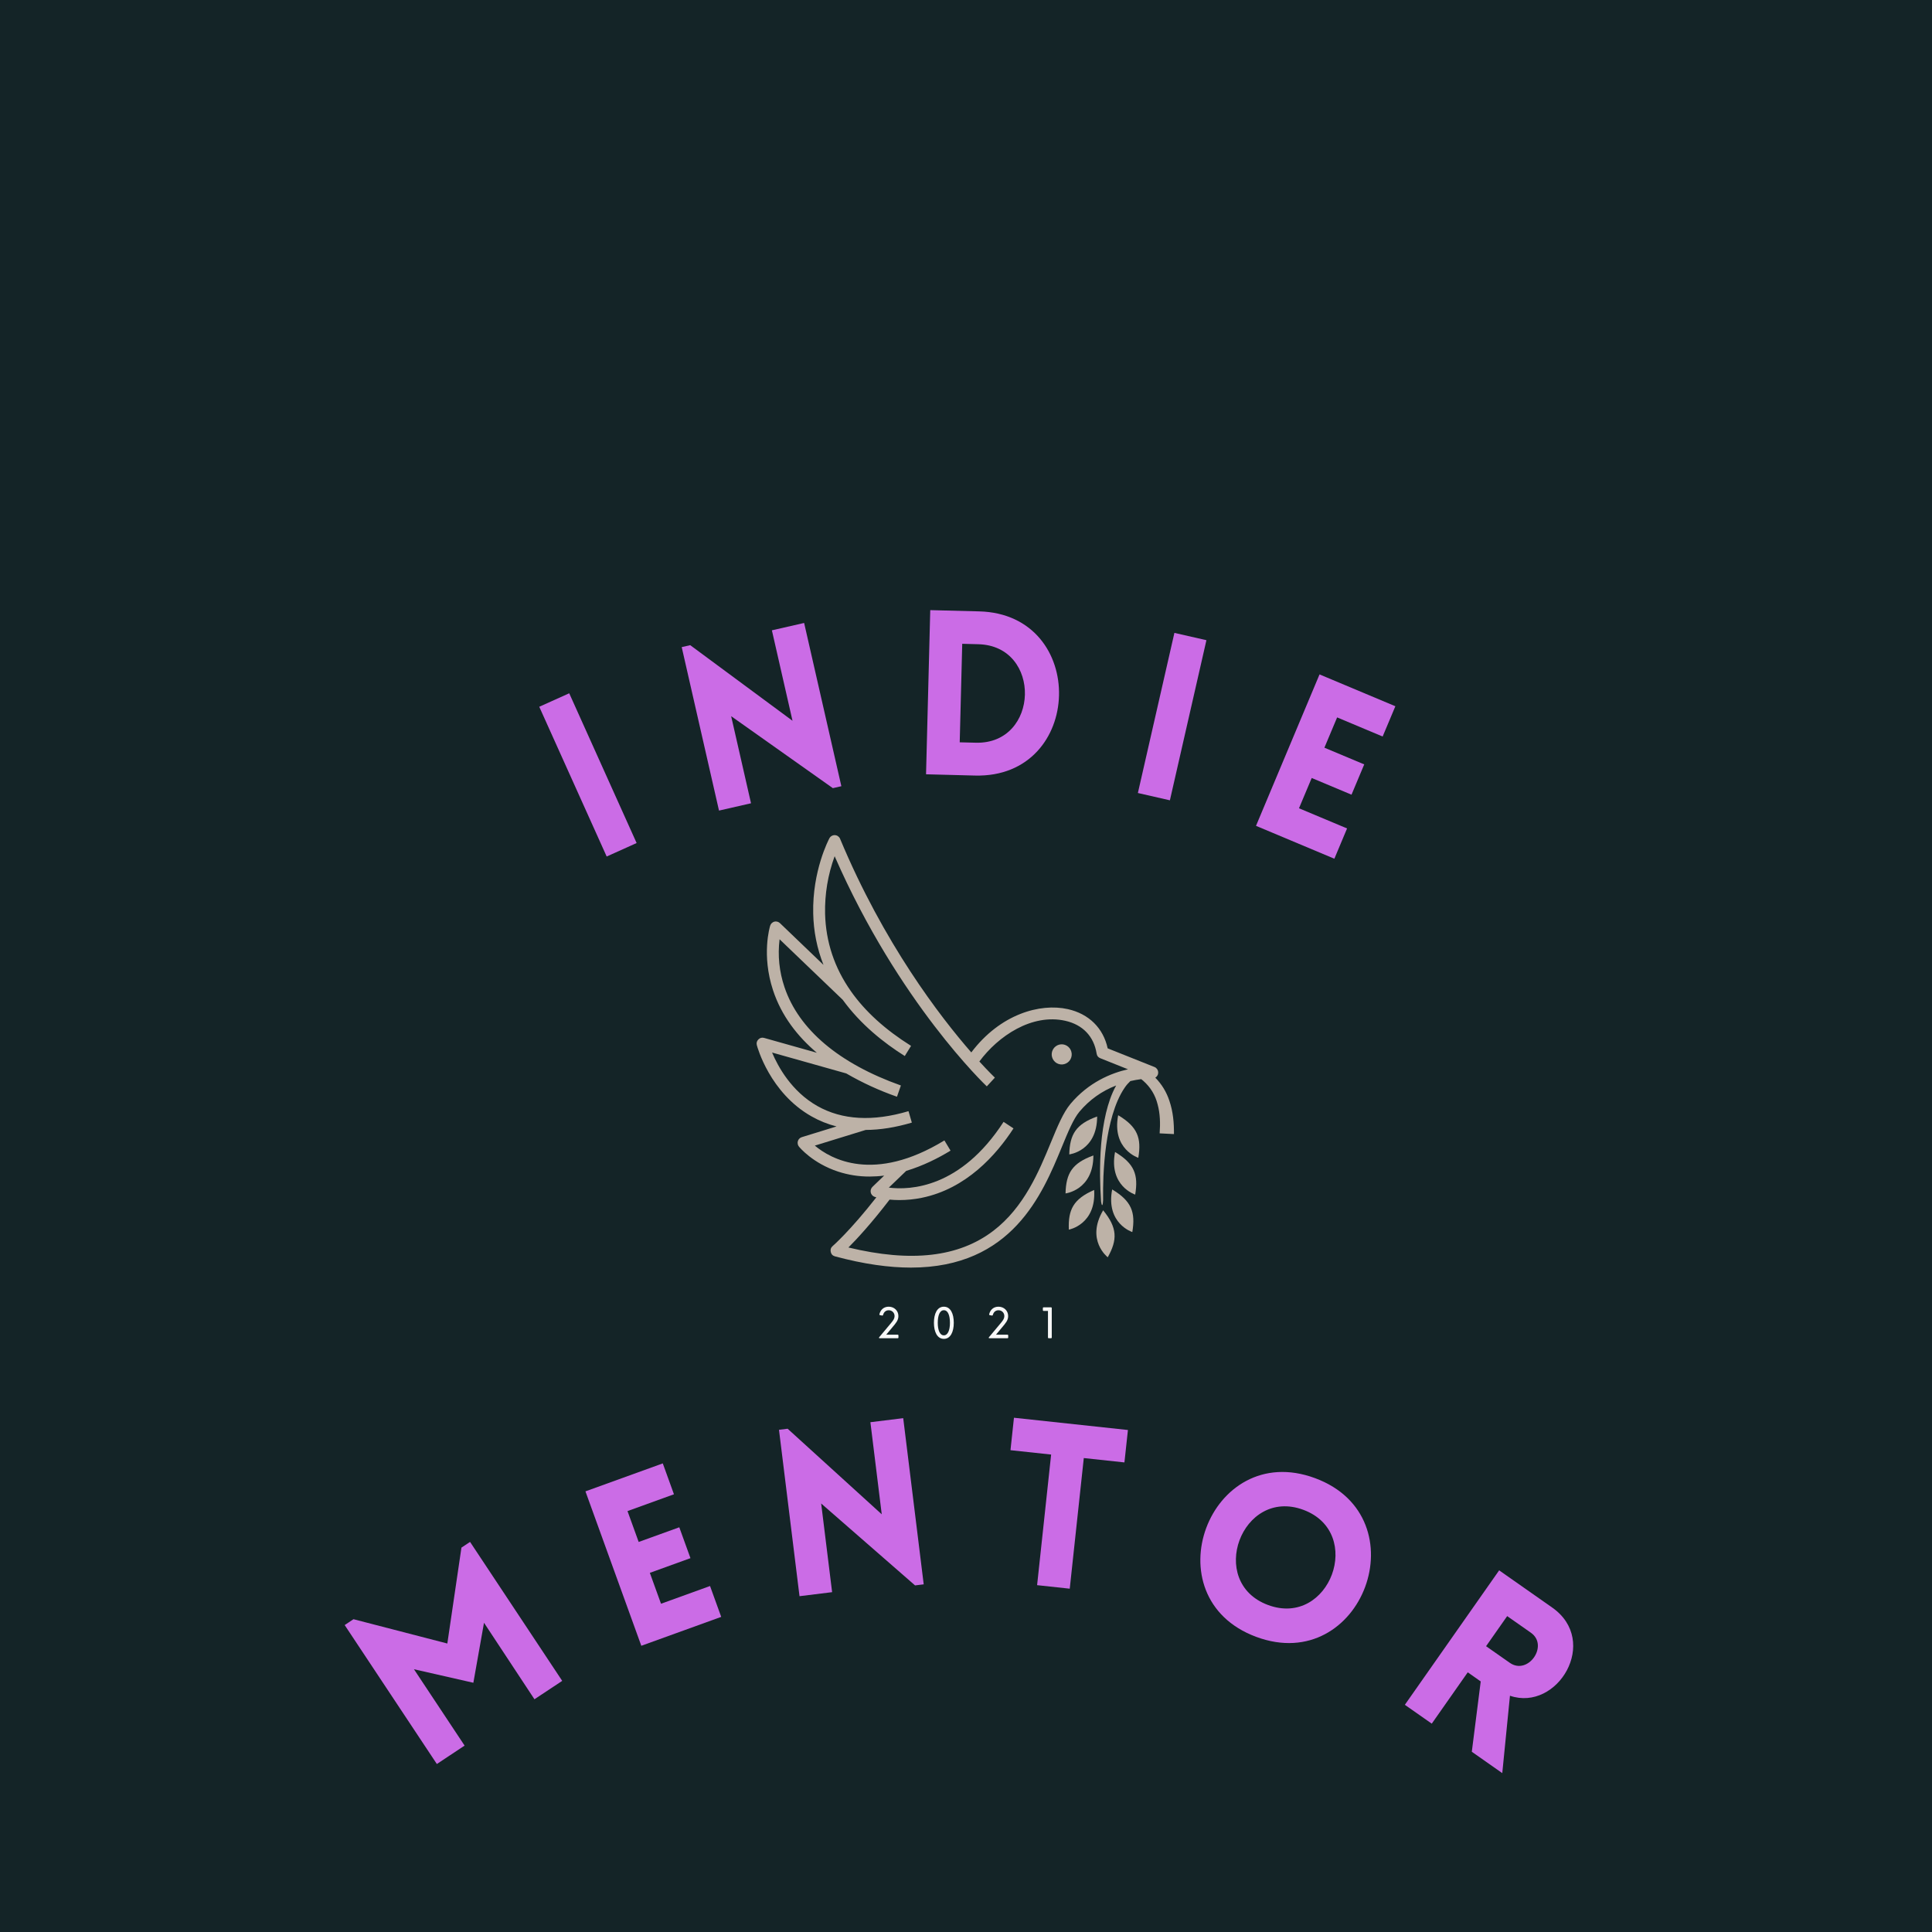 <?xml version="1.0" encoding="UTF-8"?><svg xmlns="http://www.w3.org/2000/svg" xmlns:xlink="http://www.w3.org/1999/xlink" width="375" zoomAndPan="magnify" viewBox="0 0 375 375" height="375" preserveAspectRatio="xMidYMid meet" version="1.0"><defs><g><g id="glyph-0-0"><path d="M 9.066 -4.082 L -4.016 -33.148 L -9.832 -30.531 L 3.254 -1.465 Z M 9.066 -4.082 "/></g><g id="glyph-1-0"><path d="M 5.836 -19.117 L 25.574 -5.148 L 27.227 -5.523 L 20 -37.211 L 13.742 -35.781 L 17.746 -18.223 L -2.109 -32.898 L -3.762 -32.523 L 3.477 -0.793 L 9.691 -2.211 Z M 5.836 -19.117 "/></g><g id="glyph-2-0"><path d="M 13.875 -31.531 L 4.383 -31.773 L 3.566 0.09 L 13.059 0.336 C 34.27 0.879 35.086 -30.988 13.875 -31.531 Z M 13.711 -25.156 C 26.098 -24.84 25.609 -5.723 13.223 -6.039 L 10.102 -6.117 L 10.59 -25.238 Z M 13.711 -25.156 "/></g><g id="glyph-3-0"><path d="M 9.691 2.211 L 16.781 -28.867 L 10.566 -30.285 L 3.477 0.793 Z M 9.691 2.211 "/></g><g id="glyph-4-0"><path d="M 18.5 7.762 L 20.965 1.883 L 11.633 -2.031 L 14.102 -7.91 L 21.828 -4.668 L 24.297 -10.547 L 16.566 -13.789 L 19.035 -19.668 L 27.871 -15.957 L 30.34 -21.836 L 15.621 -28.012 L 3.289 1.379 Z M 18.5 7.762 "/></g><g id="glyph-5-0"><path d="M 3.992 0 C 4.098 0 4.152 -0.055 4.152 -0.16 L 4.152 -0.535 C 4.152 -0.637 4.098 -0.691 3.992 -0.691 L 1.777 -0.691 L 2.977 -2.129 C 3.645 -2.926 4.141 -3.465 4.141 -4.309 C 4.141 -5.363 3.312 -6.125 2.262 -6.125 C 1.324 -6.125 0.676 -5.551 0.457 -4.668 C 0.434 -4.566 0.477 -4.504 0.578 -4.484 L 0.988 -4.406 C 1.086 -4.391 1.145 -4.438 1.172 -4.535 C 1.324 -5.094 1.711 -5.434 2.277 -5.434 C 2.902 -5.434 3.398 -4.945 3.398 -4.309 C 3.398 -3.75 3.016 -3.312 2.59 -2.801 L 0.414 -0.199 C 0.328 -0.094 0.371 0 0.504 0 Z M 3.992 0 "/></g><g id="glyph-5-1"><path d="M 1.91 0 C 2.016 0 2.07 -0.055 2.07 -0.16 L 2.07 -5.84 C 2.07 -5.945 2.016 -6 1.91 -6 L 0.5 -6 C 0.395 -6 0.34 -5.945 0.34 -5.84 L 0.34 -5.461 C 0.34 -5.359 0.395 -5.301 0.5 -5.301 L 1.332 -5.301 L 1.332 -0.16 C 1.332 -0.055 1.387 0 1.492 0 Z M 1.91 0 "/></g><g id="glyph-6-0"><path d="M 2.43 0.125 C 3.703 0.125 4.355 -1.215 4.355 -3 C 4.355 -4.758 3.734 -6.125 2.43 -6.125 C 1.121 -6.125 0.5 -4.758 0.5 -3 C 0.5 -1.215 1.156 0.125 2.43 0.125 Z M 2.43 -0.566 C 1.652 -0.566 1.246 -1.559 1.246 -3 C 1.246 -4.441 1.641 -5.441 2.43 -5.441 C 3.219 -5.441 3.609 -4.441 3.609 -2.996 C 3.609 -1.562 3.199 -0.566 2.43 -0.566 Z M 2.43 -0.566 "/></g><g id="glyph-7-0"><path d="M 5.008 -25.359 L -13.207 -30.078 L -14.918 -28.941 L 2.973 -1.973 L 8.359 -5.543 L -1.473 -20.367 L 10.059 -17.742 L 12.125 -29.387 L 21.918 -14.539 L 27.305 -18.109 L 9.418 -45.082 L 7.746 -43.973 Z M 5.008 -25.359 "/></g><g id="glyph-8-0"><path d="M 18.863 -6.824 L 16.695 -12.816 L 7.18 -9.375 L 5.012 -15.371 L 12.895 -18.223 L 10.727 -24.215 L 2.844 -21.367 L 0.676 -27.359 L 9.691 -30.621 L 7.523 -36.617 L -7.488 -31.188 L 3.355 -1.215 Z M 18.863 -6.824 "/></g><g id="glyph-9-0"><path d="M 7.742 -18.43 L 25.965 -2.531 L 27.645 -2.738 L 23.668 -34.992 L 17.297 -34.207 L 19.5 -16.332 L 1.234 -32.941 L -0.445 -32.734 L 3.539 -0.438 L 9.867 -1.219 Z M 7.742 -18.43 "/></g><g id="glyph-10-0"><path d="M 15.113 1.625 L 17.84 -23.73 L 25.727 -22.883 L 26.406 -29.176 L 4.285 -31.555 L 3.609 -25.258 L 11.5 -24.41 L 8.777 0.941 Z M 15.113 1.625 "/></g><g id="glyph-11-0"><path d="M 17.566 6.988 C 38.133 14.613 49.555 -16.191 28.992 -23.816 C 8.426 -31.441 -2.996 -0.637 17.566 6.988 Z M 19.863 0.805 C 7.906 -3.629 14.758 -22.105 26.711 -17.672 C 38.668 -13.238 31.816 5.234 19.863 0.805 Z M 19.863 0.805 "/></g><g id="glyph-12-0"><path d="M 15.914 11.16 L 21.828 15.309 L 23.32 0.289 C 32.543 3.441 40.82 -10.305 31.516 -16.832 L 21.223 -24.051 L 2.918 2.047 L 8.141 5.707 L 15.129 -4.258 L 17.645 -2.488 Z M 18.684 -9.328 L 22.781 -15.168 L 27.379 -11.945 C 30.922 -9.461 26.824 -3.621 23.285 -6.105 Z M 18.684 -9.328 "/></g></g><clipPath id="clip-0"><path d="M 146.867 162.066 L 227.867 162.066 L 227.867 246.066 L 146.867 246.066 Z M 146.867 162.066 " clip-rule="nonzero"/></clipPath></defs><rect x="-37.5" width="450" fill="rgb(100%, 100%, 100%)" y="-37.5" height="450" fill-opacity="1"/><rect x="-37.5" width="450" fill="rgb(100%, 100%, 100%)" y="-37.5" height="450" fill-opacity="1"/><rect x="-37.5" width="450" fill="rgb(7.84%, 14.119%, 15.289%)" y="-37.5" height="450" fill-opacity="1"/><g fill="rgb(79.61%, 42.349%, 90.199%)" fill-opacity="1"><use x="114.502" y="167.714" xmlns:xlink="http://www.w3.org/1999/xlink" xlink:href="#glyph-0-0" xlink:type="simple" xlink:actuate="onLoad" xlink:show="embed"/></g><g fill="rgb(79.61%, 42.349%, 90.199%)" fill-opacity="1"><use x="136.081" y="158.126" xmlns:xlink="http://www.w3.org/1999/xlink" xlink:href="#glyph-1-0" xlink:type="simple" xlink:actuate="onLoad" xlink:show="embed"/></g><g fill="rgb(79.61%, 42.349%, 90.199%)" fill-opacity="1"><use x="176.178" y="150.199" xmlns:xlink="http://www.w3.org/1999/xlink" xlink:href="#glyph-2-0" xlink:type="simple" xlink:actuate="onLoad" xlink:show="embed"/></g><g fill="rgb(79.61%, 42.349%, 90.199%)" fill-opacity="1"><use x="217.385" y="153.128" xmlns:xlink="http://www.w3.org/1999/xlink" xlink:href="#glyph-3-0" xlink:type="simple" xlink:actuate="onLoad" xlink:show="embed"/></g><g fill="rgb(79.61%, 42.349%, 90.199%)" fill-opacity="1"><use x="240.5" y="158.916" xmlns:xlink="http://www.w3.org/1999/xlink" xlink:href="#glyph-4-0" xlink:type="simple" xlink:actuate="onLoad" xlink:show="embed"/></g><g fill="rgb(96.86%, 96.86%, 96.86%)" fill-opacity="1"><use x="170.237" y="259.753" xmlns:xlink="http://www.w3.org/1999/xlink" xlink:href="#glyph-5-0" xlink:type="simple" xlink:actuate="onLoad" xlink:show="embed"/></g><g fill="rgb(96.86%, 96.86%, 96.86%)" fill-opacity="1"><use x="180.774" y="259.753" xmlns:xlink="http://www.w3.org/1999/xlink" xlink:href="#glyph-6-0" xlink:type="simple" xlink:actuate="onLoad" xlink:show="embed"/></g><g fill="rgb(96.86%, 96.86%, 96.86%)" fill-opacity="1"><use x="191.541" y="259.753" xmlns:xlink="http://www.w3.org/1999/xlink" xlink:href="#glyph-5-0" xlink:type="simple" xlink:actuate="onLoad" xlink:show="embed"/></g><g fill="rgb(96.86%, 96.86%, 96.86%)" fill-opacity="1"><use x="202.078" y="259.753" xmlns:xlink="http://www.w3.org/1999/xlink" xlink:href="#glyph-5-1" xlink:type="simple" xlink:actuate="onLoad" xlink:show="embed"/></g><g fill="rgb(79.61%, 42.349%, 90.199%)" fill-opacity="1"><use x="81.82" y="344.365" xmlns:xlink="http://www.w3.org/1999/xlink" xlink:href="#glyph-7-0" xlink:type="simple" xlink:actuate="onLoad" xlink:show="embed"/></g><g fill="rgb(79.61%, 42.349%, 90.199%)" fill-opacity="1"><use x="121.123" y="320.66" xmlns:xlink="http://www.w3.org/1999/xlink" xlink:href="#glyph-8-0" xlink:type="simple" xlink:actuate="onLoad" xlink:show="embed"/></g><g fill="rgb(79.61%, 42.349%, 90.199%)" fill-opacity="1"><use x="151.646" y="310.257" xmlns:xlink="http://www.w3.org/1999/xlink" xlink:href="#glyph-9-0" xlink:type="simple" xlink:actuate="onLoad" xlink:show="embed"/></g><g fill="rgb(79.61%, 42.349%, 90.199%)" fill-opacity="1"><use x="192.524" y="306.738" xmlns:xlink="http://www.w3.org/1999/xlink" xlink:href="#glyph-10-0" xlink:type="simple" xlink:actuate="onLoad" xlink:show="embed"/></g><g fill="rgb(79.61%, 42.349%, 90.199%)" fill-opacity="1"><use x="226.267" y="310.727" xmlns:xlink="http://www.w3.org/1999/xlink" xlink:href="#glyph-11-0" xlink:type="simple" xlink:actuate="onLoad" xlink:show="embed"/></g><g fill="rgb(79.61%, 42.349%, 90.199%)" fill-opacity="1"><use x="269.762" y="328.854" xmlns:xlink="http://www.w3.org/1999/xlink" xlink:href="#glyph-12-0" xlink:type="simple" xlink:actuate="onLoad" xlink:show="embed"/></g><path fill="rgb(74.12%, 69.8%, 65.489%)" d="M 217.035 216.461 C 215.77 223.082 220.945 224.727 220.945 224.727 C 221.59 220.879 220.805 218.719 217.035 216.461 Z M 217.035 216.461 " fill-opacity="1" fill-rule="nonzero"/><path fill="rgb(74.12%, 69.8%, 65.489%)" d="M 216.43 223.602 C 215.164 230.223 220.34 231.871 220.34 231.871 C 220.984 228.023 220.199 225.859 216.43 223.602 Z M 216.43 223.602 " fill-opacity="1" fill-rule="nonzero"/><path fill="rgb(74.12%, 69.8%, 65.489%)" d="M 215.871 230.871 C 214.605 237.492 219.781 239.141 219.781 239.141 C 220.426 235.293 219.641 233.129 215.871 230.871 Z M 215.871 230.871 " fill-opacity="1" fill-rule="nonzero"/><path fill="rgb(74.12%, 69.8%, 65.489%)" d="M 212.957 216.711 C 208.828 218.199 207.645 220.172 207.543 224.07 C 207.543 224.07 212.938 223.453 212.957 216.711 Z M 212.957 216.711 " fill-opacity="1" fill-rule="nonzero"/><path fill="rgb(74.12%, 69.8%, 65.489%)" d="M 212.227 224.273 C 208.098 225.766 206.918 227.738 206.82 231.641 C 206.82 231.641 212.215 231.016 212.227 224.273 Z M 212.227 224.273 " fill-opacity="1" fill-rule="nonzero"/><path fill="rgb(74.12%, 69.8%, 65.489%)" d="M 207.461 238.676 C 207.461 238.676 212.805 237.695 212.375 230.969 C 208.352 232.73 207.301 234.777 207.461 238.676 Z M 207.461 238.676 " fill-opacity="1" fill-rule="nonzero"/><path fill="rgb(74.12%, 69.8%, 65.489%)" d="M 215.012 244.035 C 216.914 240.637 216.906 238.332 214.121 234.918 C 210.699 240.715 215.012 244.035 215.012 244.035 Z M 215.012 244.035 " fill-opacity="1" fill-rule="nonzero"/><g clip-path="url(#clip-0)"><path fill="rgb(74.12%, 69.8%, 65.489%)" d="M 226.973 213.652 C 226.41 211.949 225.5 210.453 224.246 209.176 C 224.434 209.062 224.578 208.906 224.68 208.711 C 224.781 208.516 224.82 208.305 224.805 208.086 C 224.785 207.867 224.711 207.668 224.582 207.492 C 224.449 207.312 224.285 207.184 224.082 207.105 L 215 203.484 C 214.145 199.547 211.359 196.789 207.266 195.871 C 201.867 194.664 194.137 196.844 188.527 204.273 C 182.457 197.312 171.531 183.105 163.059 162.809 C 162.977 162.602 162.84 162.438 162.66 162.309 C 162.477 162.18 162.277 162.109 162.055 162.102 C 161.836 162.09 161.629 162.141 161.434 162.25 C 161.242 162.359 161.094 162.512 160.988 162.707 C 160.852 162.961 157.656 169.023 157.844 177.305 C 157.914 180.75 158.574 184.078 159.836 187.281 L 151.383 179.176 C 151.312 179.109 151.234 179.051 151.148 179.004 C 151.062 178.953 150.973 178.918 150.879 178.895 C 150.781 178.867 150.688 178.855 150.59 178.855 C 150.492 178.855 150.395 178.867 150.301 178.895 C 150.207 178.918 150.117 178.953 150.031 179.004 C 149.945 179.051 149.867 179.109 149.797 179.176 C 149.727 179.242 149.664 179.32 149.613 179.402 C 149.562 179.484 149.52 179.574 149.492 179.668 C 149.418 179.898 147.781 185.348 150.047 192.215 C 151.688 197.195 154.809 201.172 158.547 204.34 L 148.324 201.461 C 147.898 201.34 147.523 201.434 147.207 201.75 C 146.891 202.062 146.789 202.438 146.902 202.871 C 147.004 203.246 149.41 212.098 157.504 216.684 C 159.039 217.555 160.664 218.207 162.371 218.641 L 155.633 220.719 C 155.449 220.773 155.289 220.871 155.152 221.008 C 155.02 221.141 154.922 221.301 154.867 221.488 C 154.812 221.672 154.801 221.859 154.84 222.047 C 154.875 222.234 154.953 222.406 155.074 222.555 C 155.18 222.688 157.723 225.781 162.668 227.406 C 164.66 228.055 166.703 228.375 168.797 228.367 C 169.742 228.363 170.68 228.305 171.613 228.184 L 169.34 230.371 C 169.27 230.441 169.207 230.52 169.156 230.605 C 169.102 230.691 169.062 230.781 169.035 230.875 C 169.004 230.973 168.988 231.07 168.984 231.172 C 168.98 231.27 168.992 231.371 169.016 231.469 C 169.035 231.566 169.07 231.656 169.117 231.746 C 169.164 231.836 169.219 231.918 169.285 231.992 C 169.352 232.066 169.43 232.129 169.512 232.184 C 169.598 232.238 169.684 232.281 169.781 232.312 C 169.805 232.32 169.914 232.352 170.098 232.402 C 164.957 238.965 161.656 241.828 161.621 241.859 C 161.27 242.16 161.145 242.539 161.246 242.996 C 161.348 243.449 161.625 243.738 162.07 243.859 C 167.703 245.375 172.574 246.039 176.809 246.039 C 196.453 246.035 202.324 231.797 206.102 222.633 C 207.309 219.699 208.352 217.168 209.527 215.77 C 211.473 213.465 213.844 211.773 216.648 210.691 C 215.699 212.391 215.121 214.203 214.676 216.02 C 213.723 220.074 213.492 224.203 213.52 228.289 C 213.535 229.938 213.613 231.586 213.719 233.227 C 213.836 234.098 214.047 234.262 214.102 233.035 L 214.113 233.039 C 214.098 231.457 214.109 229.879 214.176 228.301 C 214.367 224.254 214.824 220.199 215.949 216.367 C 216.52 214.465 217.266 212.602 218.348 211.051 C 218.656 210.605 219.008 210.203 219.402 209.836 C 220.098 209.676 220.801 209.551 221.508 209.461 C 221.645 209.566 221.773 209.68 221.91 209.785 C 223.312 211.023 224.242 212.551 224.695 214.367 C 225.184 216.148 225.23 218.074 225.086 219.984 L 227.863 220.125 C 227.887 217.977 227.699 215.77 226.973 213.652 Z M 207.77 214.277 C 206.367 215.949 205.258 218.637 203.977 221.746 C 201.664 227.355 198.785 234.336 192.801 238.902 C 186.098 244.016 176.887 245.078 164.68 242.137 C 166.293 240.52 169.078 237.527 172.672 232.844 C 173.242 232.898 173.887 232.934 174.59 232.934 C 176.047 232.93 177.492 232.785 178.922 232.492 C 187.555 230.727 193.363 224.191 196.719 219.02 L 194.793 217.754 C 186.461 230.602 176.688 231.035 172.52 230.516 L 175.898 227.266 C 179.141 226.293 182.09 224.809 184.5 223.336 L 183.309 221.355 C 169.574 229.738 161.203 224.922 158.156 222.363 L 168.031 219.32 C 170.836 219.312 173.82 218.836 176.988 217.898 L 176.34 215.676 C 169.414 217.734 163.465 217.398 158.652 214.68 C 153.629 211.84 151.004 207.016 149.859 204.297 L 164.254 208.352 C 167.395 210.172 170.676 211.676 174.102 212.875 L 174.863 210.691 C 162.848 206.422 155.035 199.824 152.27 191.609 C 151.25 188.582 150.93 185.484 151.316 182.312 L 163.578 194.066 C 167.031 198.828 171.535 202.41 175.617 204.973 L 176.836 203.004 C 171.82 199.859 167.926 196.324 165.16 192.395 L 165.164 192.391 L 165.152 192.379 C 161.969 187.859 160.293 182.836 160.148 177.352 C 160.07 173.516 160.691 169.793 162.004 166.191 C 174.461 194.676 191.367 210.699 191.539 210.863 L 193.105 209.168 C 193.062 209.125 191.941 208.062 190.094 206.035 C 193.746 201.09 200.293 196.684 206.766 198.133 C 210.164 198.895 212.324 201.16 212.855 204.508 C 212.922 204.941 213.16 205.242 213.566 205.402 L 218.941 207.547 C 215.668 208.289 211.301 210.066 207.77 214.273 Z M 207.77 214.277 " fill-opacity="1" fill-rule="nonzero"/></g><path fill="rgb(74.12%, 69.8%, 65.489%)" d="M 207.953 204.152 C 208.02 204.402 208.039 204.656 208.004 204.914 C 207.969 205.172 207.891 205.41 207.762 205.637 C 207.633 205.863 207.465 206.055 207.258 206.211 C 207.055 206.367 206.828 206.48 206.578 206.547 C 206.328 206.617 206.078 206.633 205.82 206.598 C 205.566 206.562 205.328 206.48 205.102 206.352 C 204.879 206.223 204.691 206.055 204.535 205.848 C 204.375 205.641 204.266 205.414 204.199 205.164 C 204.133 204.914 204.113 204.66 204.148 204.402 C 204.184 204.145 204.266 203.902 204.395 203.676 C 204.523 203.453 204.688 203.262 204.895 203.105 C 205.098 202.945 205.324 202.832 205.574 202.766 C 205.824 202.699 206.074 202.684 206.332 202.715 C 206.586 202.75 206.824 202.832 207.051 202.961 C 207.273 203.094 207.461 203.262 207.621 203.465 C 207.777 203.672 207.887 203.898 207.953 204.152 Z M 207.953 204.152 " fill-opacity="1" fill-rule="nonzero"/></svg>